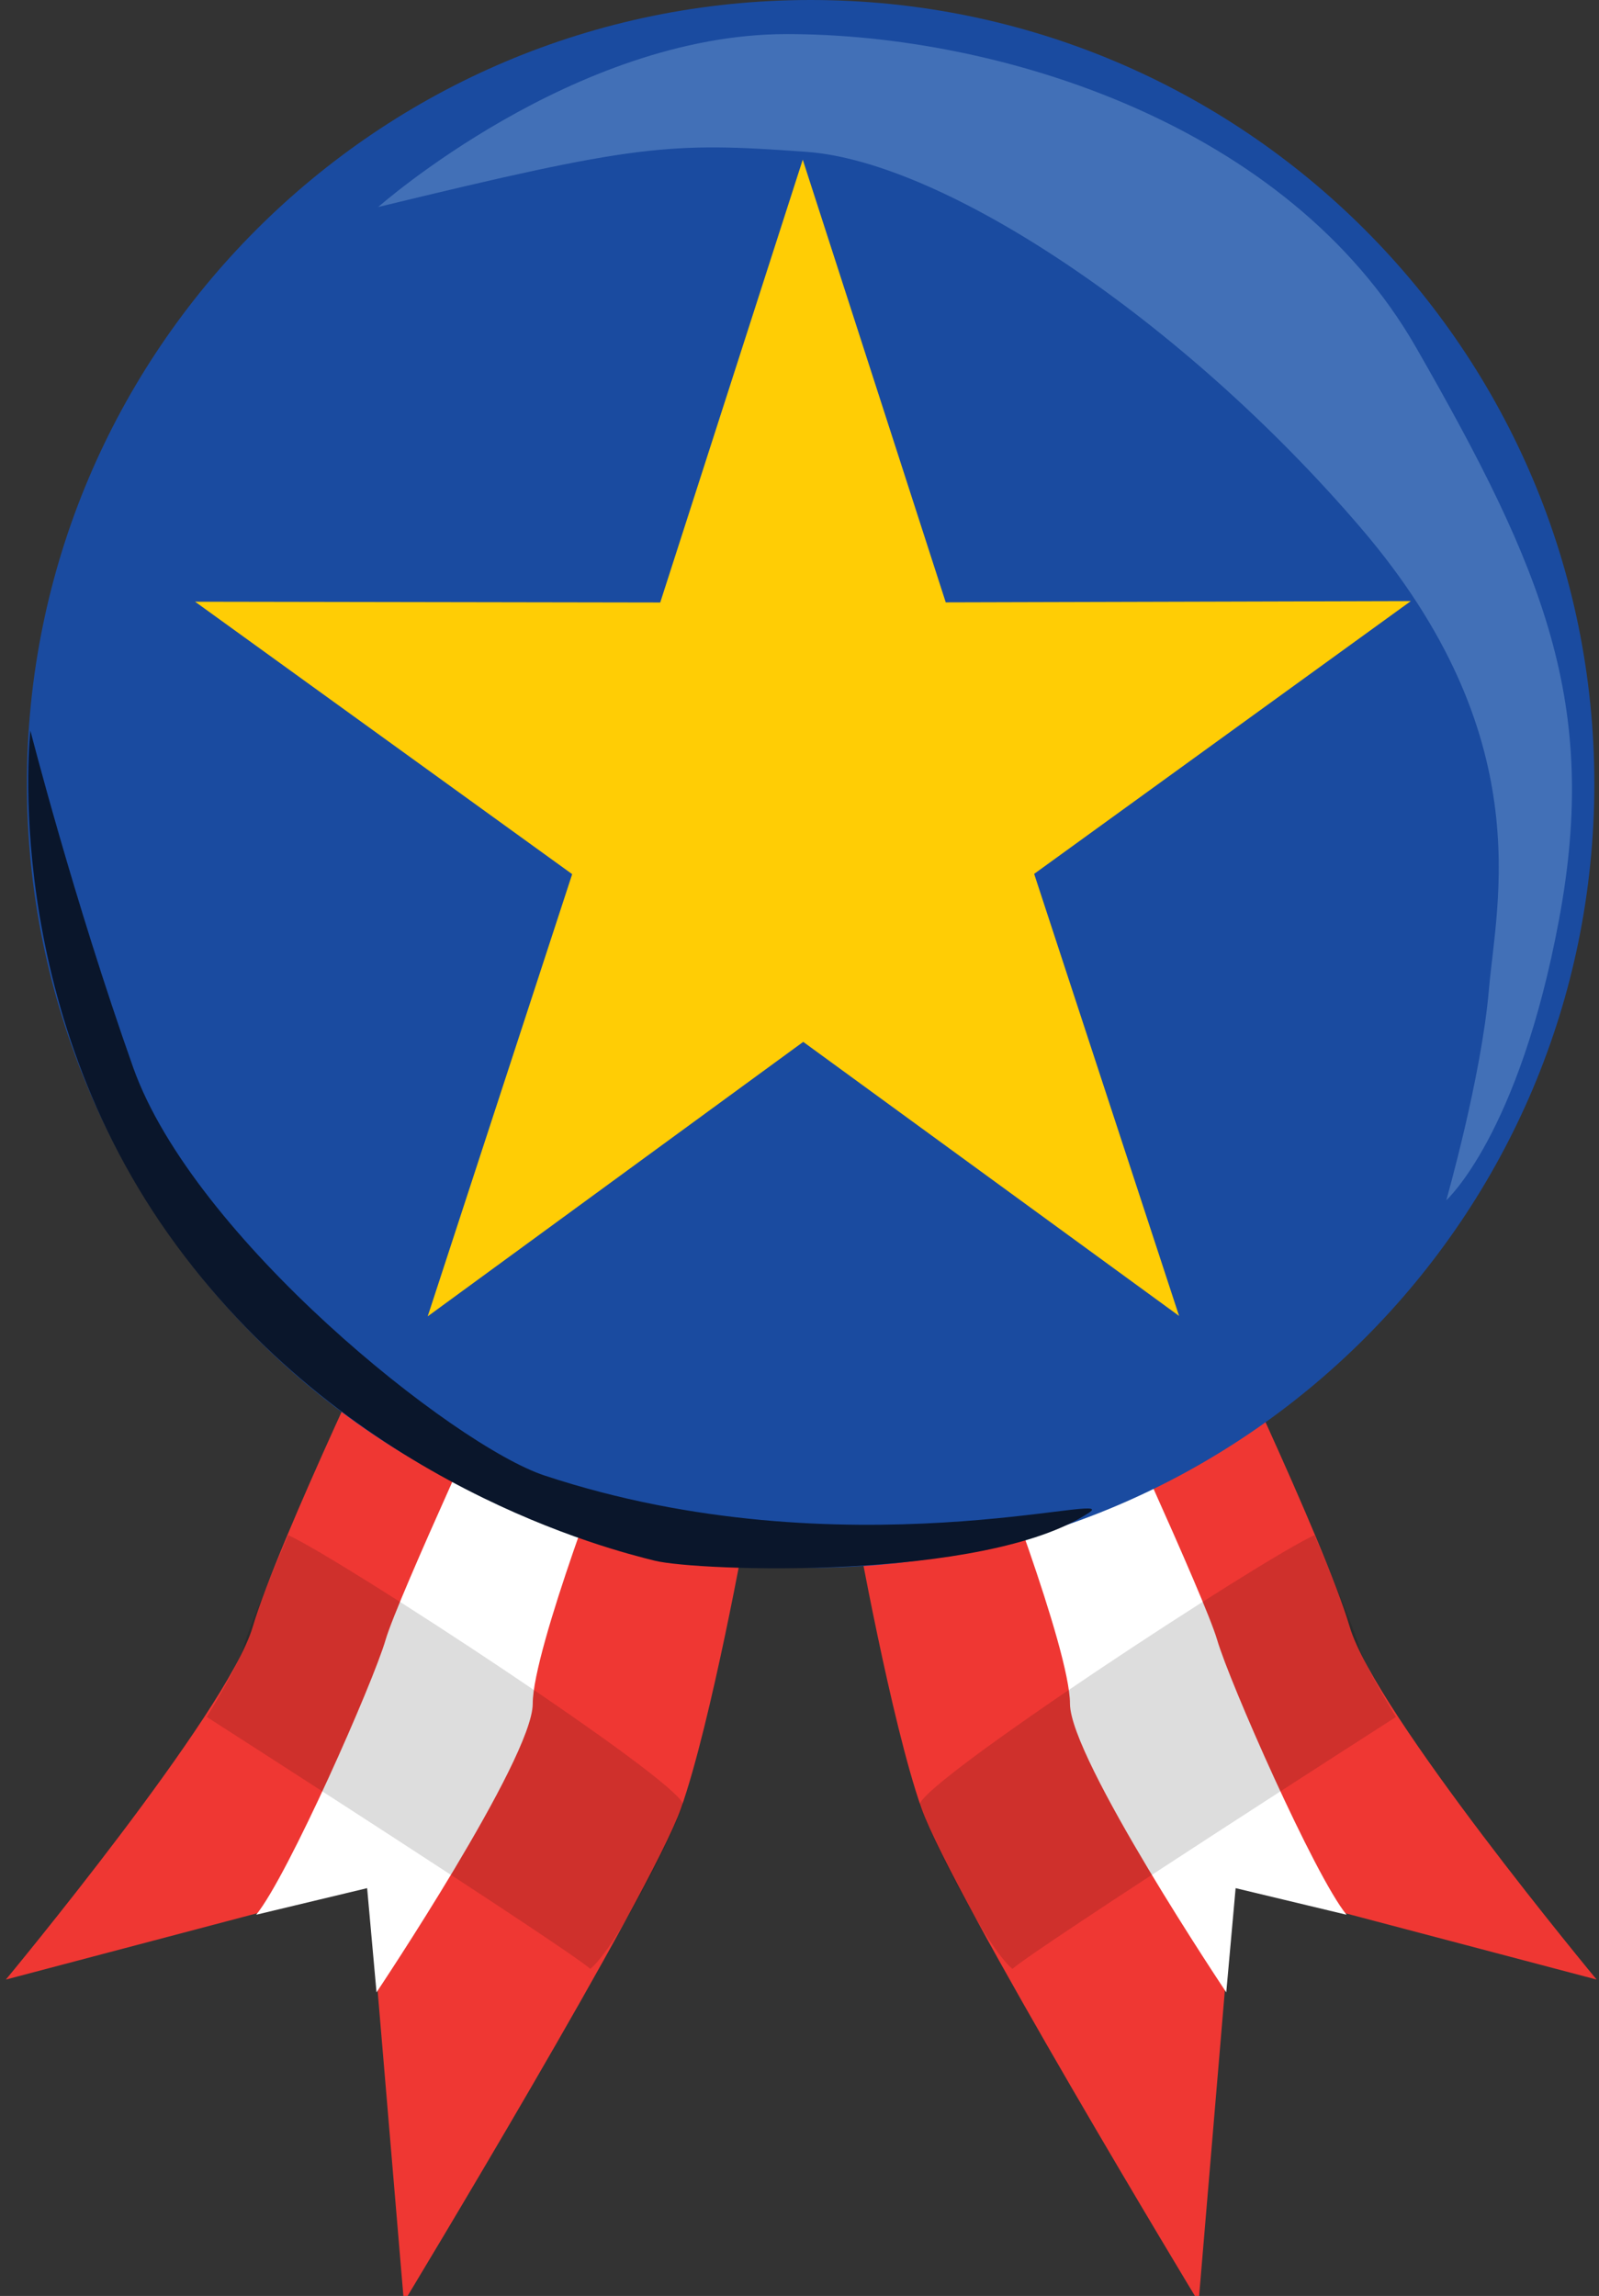 <svg xmlns="http://www.w3.org/2000/svg" width="36.643" height="52.604" viewBox="0 0 36.643 52.604" style="enable-background:new 0 0 36.643 52.604"><rect x="0" y="0" width="36.643" height="52.604" fill="#333333" stroke="none"/><g transform="matrix(.65 0 0 .65 650.43 735.45)"><path d="m-986.6-1086.02c0 0-4.264 8.882-5.151 11.901-.888 3.02-8.704 12.434-8.704 12.434l12.789-3.374 1.244 14.742c0 0 8.704-14.387 9.77-17.406 1.066-3.02 2.309-9.948 2.309-9.948l-12.257-8.349" style="fill:#ef3733"/><path d="m-991.63-1063.97l3.912-.937.331 3.673c0 0 5.507-8.236 5.507-10.174s2.875-9.313 2.875-9.313l-3.75-2.812c0 0-3.875 8.376-4.313 9.875-.436 1.5-3.437 8.312-4.562 9.688" style="fill:#fff"/><path d="m-990.5-1077.35c0 0-1.458 3.402-1.591 3.976-.132.575-1.281 2.432-1.281 2.432s12.684 8.131 13.523 8.882c.927-.795 2.784-4.419 3.27-5.789-.044-.794-12.07-8.661-13.921-9.501" style="fill:#010101;fill-opacity:.133"/></g><g transform="matrix(-.65 0 0 .65-205.82 735.45)"><path d="m-359.08-1086.02c0 0-4.263 8.882-5.151 11.901-.889 3.02-8.705 12.434-8.705 12.434l12.79-3.374 1.242 14.742c0 0 8.705-14.387 9.771-17.406 1.065-3.02 2.307-9.948 2.307-9.948l-12.254-8.349" style="fill:#ef3733"/><path d="m-364.12-1063.97l3.911-.937.33 3.673c0 0 5.51-8.236 5.51-10.174s2.875-9.313 2.875-9.313l-3.751-2.812c0 0-3.875 8.376-4.313 9.875-.437 1.5-3.436 8.312-4.562 9.688" style="fill:#fff"/><path d="m-362.99-1077.35c0 0-1.457 3.402-1.589 3.976-.134.575-1.283 2.432-1.283 2.432s12.684 8.131 13.523 8.882c.928-.795 2.783-4.419 3.27-5.789-.043-.794-12.06-8.661-13.921-9.501" style="fill:#010101;fill-opacity:.133"/></g><path d="m36.536 17.96c0 9.919-8.04 17.96-17.96 17.96-9.919 0-17.96-8.04-17.96-17.96s8.04-17.96 17.96-17.96c9.919 0 17.96 8.04 17.96 17.96" style="fill:#1a4ba0"/><path d="m27.02 30.15l-8.613-6.279-8.606 6.289 3.311-10.132-8.641-6.242 10.659.018 3.266-10.146 3.277 10.143 10.658-.029-8.632 6.25 3.321 10.128" style="fill:#ffcd05"/><path d="m8.663 4.746c0 0 4.482-3.965 9.367-3.965 4.884 0 11.493 2.069 14.423 7.183 2.932 5.114 4.195 8.16 3.275 13.1-.919 4.942-2.585 6.436-2.585 6.436s.804-2.815.977-4.827 1.149-5.804-2.931-10.573-9.539-8.39-12.7-8.62c-3.16-.231-3.908-.173-9.826 1.264" style="fill:#4270b7"/><path d="m.697 16.741c0 0-.726 6.253 3.337 11.78 4.063 5.525 9.991 6.993 10.966 7.236.975.244 7.568.475 9.952-1.096.825-.545-5.584 1.424-12.472-.854-2.077-.687-8.04-5.444-9.427-9.346-1.381-3.9-2.356-7.72-2.356-7.72" style="fill:#0a162b"/></svg>